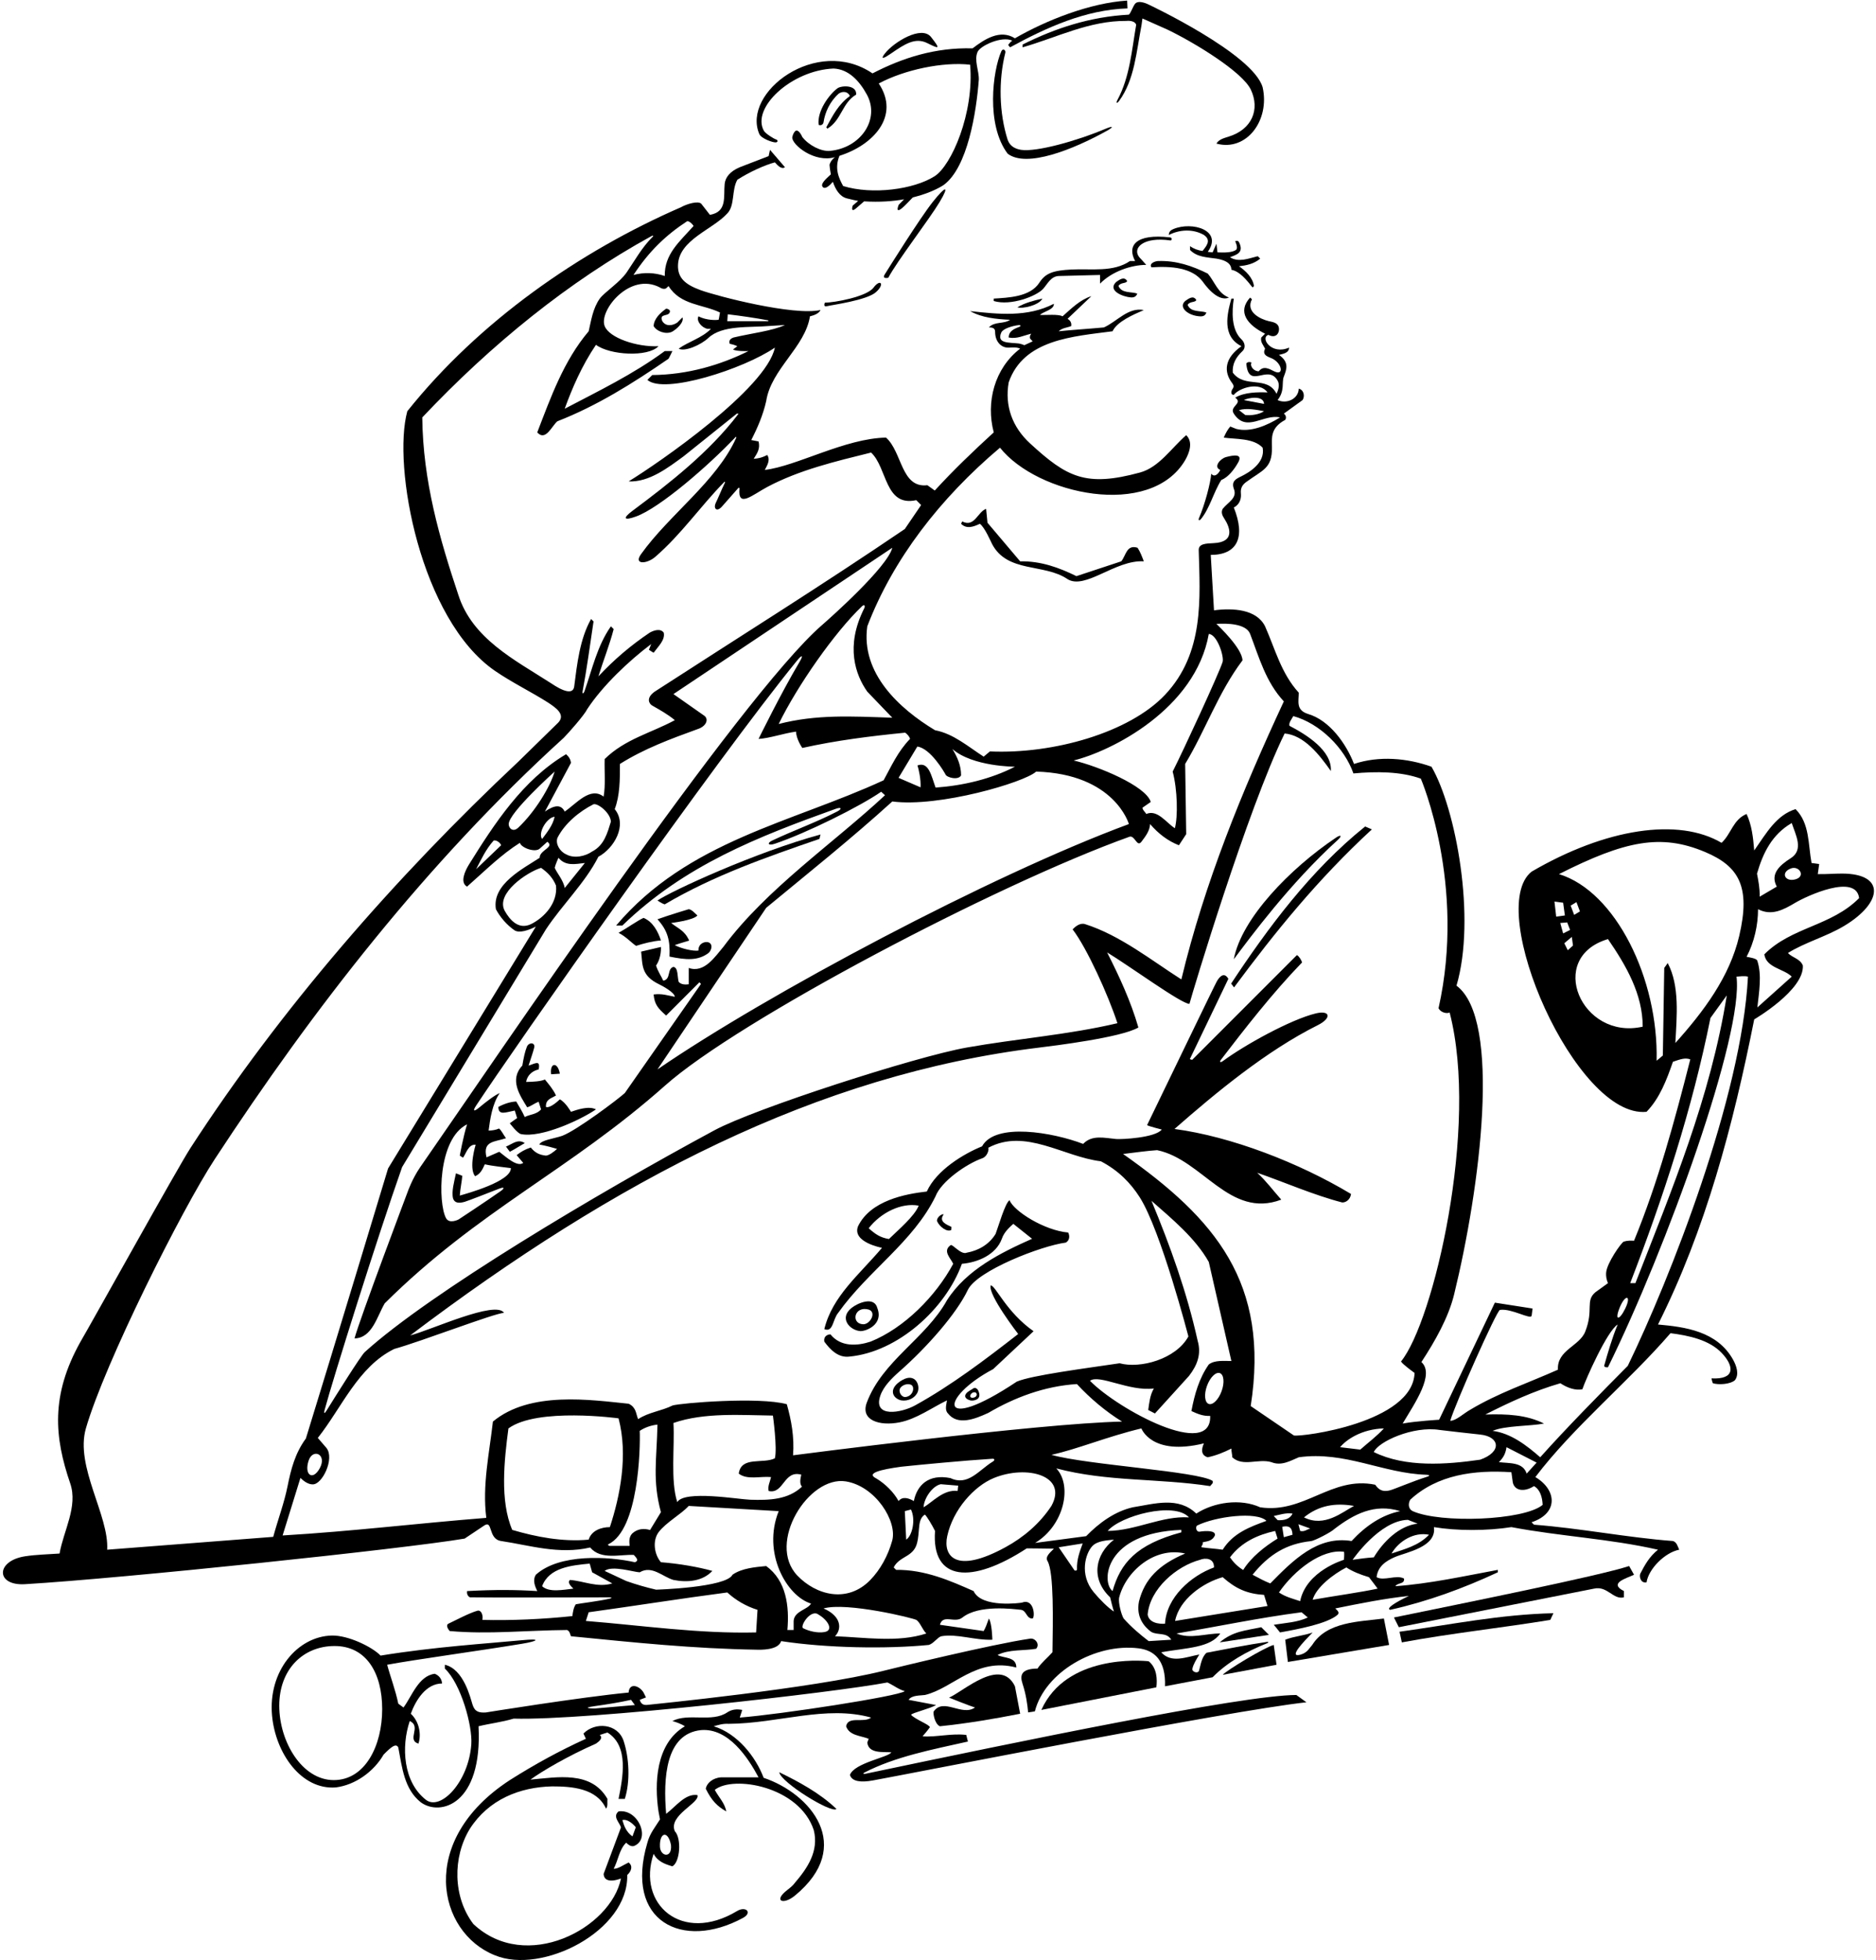 <?xml version="1.0" encoding="UTF-8"?>
<svg xmlns="http://www.w3.org/2000/svg" xmlns:xlink="http://www.w3.org/1999/xlink" width="540pt" height="564pt" viewBox="0 0 540 564" version="1.1">
<g id="surface1">
<path style=" stroke:none;fill-rule:nonzero;fill:rgb(0%,0%,0%);fill-opacity:1;" d="M 294.348 13.617 C 304.145 10.82 313.547 5.918 324.246 6.02 C 324.246 6.02 326.547 5.719 327.047 7.117 C 325.781 14.438 325.207 22.129 321.699 28.672 C 321.156 29.684 321.477 29.93 322.152 29.012 C 326.586 22.953 327.105 14.859 328.586 7.219 L 328.848 5.32 L 336.047 8.52 C 343.969 12.332 357.641 20.707 360.051 25.805 C 362.711 31.426 360.453 37.246 353.605 39.336 C 352.172 39.77 350.801 40.172 350.145 41.32 C 358.809 43.68 365.586 34.621 363.445 25.117 C 360.641 15.43 330.645 1.32 330.645 1.32 C 330.645 1.32 327.691 -0.238 326.676 1.156 C 326.02 2.055 325.578 3.586 324.945 4.219 C 313.746 4.82 303.746 8.117 294.348 12.82 L 294.348 13.617 "/>
<path style=" stroke:none;fill-rule:nonzero;fill:rgb(0%,0%,0%);fill-opacity:1;" d="M 237.848 36.617 L 238.145 37.02 C 242.246 34.617 242.348 29.617 246.445 27.219 C 246.645 24.32 242.133 24.594 241.047 25.418 C 238.723 27.145 235.145 31.918 235.645 35.918 C 236.246 36.219 236.895 35.895 237.047 35.219 C 237.445 32.418 238.848 29.219 241.445 26.918 C 242.633 26.156 244.047 26.32 244.645 27.617 C 241.246 30.117 239.797 33.117 237.848 36.617 "/>
<path style=" stroke:none;fill-rule:nonzero;fill:rgb(0%,0%,0%);fill-opacity:1;" d="M 530.277 251.363 C 528.117 251.355 525.887 251.566 523.246 251.52 L 523.645 248.617 L 521.445 248.32 C 520.445 242.918 520.945 236.918 516.848 232.82 C 511.348 234.52 508.484 239.645 504.945 244.719 C 504.645 241.02 504.246 237.418 502.746 234.219 C 498.848 235.82 498.348 239.918 495.547 242.52 C 483.156 235.215 462.277 238.305 440.848 250.82 C 427.297 261.656 453.66 321.949 473.945 319.918 C 477.746 316.02 479.746 310.719 481.547 305.52 C 483.879 304.719 485.047 304.32 486.547 304.82 C 482.047 322.52 477.246 340.219 470.348 357.02 C 469.555 356.957 468.426 356.934 467.395 357.266 C 466.734 357.477 462.496 363.445 462.312 366.254 C 462.254 367.188 462.395 368.168 462.848 369.219 L 459.246 371.82 C 456.246 374.32 458.789 376.828 456.328 383.105 C 454.715 387.363 448.109 388.449 448.445 394.117 C 439.945 397.918 431.246 400.82 423.246 405.617 C 421.246 406.719 419.145 408.82 417.445 408.82 C 418.969 403.699 430.816 377.066 431.754 376.918 C 435.051 376.402 440.621 379.824 440.879 378.586 L 441.145 376.52 L 430.293 374.828 L 414.246 408.52 C 414.246 408.52 407.621 408.906 403.746 409.617 C 407.379 403.566 413.004 395.41 409.145 391.918 C 413.145 385.82 416.934 379.07 418.547 372.52 C 426.074 341.785 432.32 293.32 419.246 283.617 C 424.957 264.207 419.047 232.621 412.047 220.617 C 405.047 218.117 396.945 217.418 389.746 219.82 C 387.547 214.117 382.746 207.219 376.445 205.418 C 372.973 204.281 373.848 201.82 373.848 199.32 C 368.746 193.719 367.047 186.719 364.145 180.219 C 361.684 175.258 354.848 174.918 349.445 175.617 L 348.508 159.668 C 356.066 159.668 358.629 154.738 355.145 146.02 C 355.145 146.02 357.488 145.086 357.184 141.922 C 357.031 140.348 357.719 139.43 358.715 138.695 C 363.422 135.23 366.254 134.836 366.121 128.668 C 366.062 125.891 365.738 123.062 369.945 120.82 C 370.348 120.219 370.145 119.418 369.547 119.02 L 374.945 115.117 C 375.645 114.02 375.348 112.219 373.848 111.82 C 373.746 114.82 370.348 116.32 367.746 115.117 C 369.871 112.457 368.91 110.012 369.512 108.457 C 370.371 106.227 371.152 104.242 368.145 102.117 C 369.246 101.82 371.047 101.617 371.047 100.02 C 366 102.27 362.621 97.184 365.098 96.355 C 367.535 97.613 368.492 95.438 368.051 94.031 C 367.699 92.91 366.473 92.664 365.246 92.418 C 362.734 91.832 358.473 89.719 360.371 86.117 L 359.848 85.617 C 356.078 89.699 359.008 93.488 364.145 96.02 L 363.047 97.117 C 362.746 98.418 363.645 99.32 364.145 100.32 C 363.363 101.949 364.461 102.477 365.855 103.02 C 369.035 104.258 369.816 108.414 366.66 106.793 C 365.297 106.094 363.645 105.168 362.348 106.82 C 361.047 106.918 359.645 105.418 360.246 104.32 C 359.652 104.062 358.973 104.168 358.746 104.617 C 359.422 112.242 364.836 104.758 367.645 109.344 C 368.445 110.543 368.059 112.008 367.445 113.32 C 364.746 107.918 358.348 111.918 354.848 107.219 C 354.672 104.68 355.801 102.754 357.629 101.039 C 358.723 100.008 358.246 98.488 357.379 97.676 C 354.375 94.879 354.586 89.566 355.145 85.918 L 354.445 85.918 C 353.242 90.285 351.617 96.754 357.348 99.617 C 352.461 103.043 352.18 106.941 354.652 110.203 C 355.004 110.668 355.297 111.148 354.848 111.82 C 354.445 112.32 354.047 113.617 355.145 113.617 C 356.707 111.613 362.586 109.691 364.848 112.918 C 362.047 112.82 358.246 112.82 355.547 114.418 C 357.945 116.117 353.746 116.918 355.145 119.02 C 358.746 124.617 363.746 119.02 368.445 120.117 C 364.746 122.418 359.984 124.48 355.848 123.418 L 354.133 122.73 C 353.484 123.445 352.848 124.52 352.246 125.918 C 355.746 126.418 360.848 126.02 363.445 128.82 C 364.293 133.227 359.383 136.039 357.273 137.07 C 355.781 137.797 354.402 138.457 355.145 140.617 C 356.246 143.32 353.547 144.418 351.945 146.418 C 351.43 147.395 351.805 148.305 352.387 149.188 C 354.121 151.82 355.527 156.008 349.324 156.285 C 347.102 156.387 344.98 156.449 345.047 158.32 C 345.406 171.949 346.762 187.871 335.32 199.957 C 325.039 210.816 303.203 217.027 284.945 216.219 L 283.145 217.719 C 278.645 214.82 274.445 211.117 269.145 210.117 C 258.848 203.918 247.746 193.719 249.645 180.219 C 257.047 160.918 270.547 143.418 287.848 128.82 C 298.555 142.32 331.137 149.383 341.145 132.418 C 342.27 130.469 343.547 127.219 341.445 125.219 C 337.305 128.77 333.664 134.461 328.168 135.957 C 312.551 140.211 307.105 137.352 296.477 127.566 C 291.402 122.902 289.156 116.797 290.348 110.02 C 294.645 97.617 308.945 96.82 320.246 95.32 C 321.547 92.52 326.246 90.52 329.246 89.219 C 324.746 88.32 321.547 92.52 317.746 94.219 C 313.445 94.617 308.645 94.918 304.746 95.32 C 305.746 94.32 307.145 94.32 308.348 93.82 C 308.473 92.82 308.086 92.242 307.297 91.73 L 314.145 85.219 C 310.945 86.219 308.445 88.719 305.848 91.02 C 304.645 90.32 301.047 90.719 299.348 90.617 C 300.285 89.633 303.445 89.156 303.348 87.418 C 295.746 91.32 287.445 90.418 279.246 89.52 C 282.645 91.418 286.645 91.82 290.746 92.02 C 288.945 93.32 286.246 92.418 284.645 94.219 C 286.16 94.176 286.438 94.754 286.441 95.543 C 286.453 98.254 288.145 100.113 290.359 100.031 C 291.395 99.992 292.496 99.82 293.645 100.32 C 286.246 106.02 283.746 115.719 286.047 124.418 C 280.145 129.82 274.473 135.242 269.07 141.145 L 266.945 139.617 C 259.348 140.52 259.746 130.117 255.047 125.918 C 243.234 126.129 229.305 134.148 220.145 135.219 C 220.746 134.02 221.848 132.418 220.848 130.918 C 219.133 131.793 218.109 131.918 216.945 132.02 C 218.07 130.293 218.848 129.02 218.348 127.02 L 216.246 126.617 C 218.047 123.117 219.645 119.418 220.547 115.418 C 221.945 106.219 231.746 99.918 233.145 91.02 C 234.23 90.746 235.641 90.312 236.199 89.199 C 228.535 90.961 206.383 85.219 201.613 83.473 C 197.23 81.863 195.012 79.961 195.16 76.227 C 195.441 68.98 205.145 66.074 209.348 61.418 C 211.586 59.117 210.547 54.719 212.246 51.719 C 215.645 49.52 220.16 47.48 223.047 46.719 C 223.848 47.617 224.945 48.82 225.945 48.117 L 221.645 43.117 L 221.246 44.918 L 212.945 48.117 C 210.059 49.328 208.781 51.098 208.594 52.914 C 208.219 56.539 209.41 60.953 204.348 61.82 L 201.848 58.617 C 200.922 57.719 197.672 58.695 196.047 59.617 C 166.848 72.32 137.945 92.418 117.246 118.32 C 112.906 134.035 120.965 178.27 142.504 193.055 C 147.445 196.445 152.91 199.066 157.848 202.219 C 159.961 203.633 162.883 205.594 160.695 207.918 L 149.246 219.117 C 113.547 252.633 80.68 290.434 54.797 330.375 C 51.102 336.082 26.547 380.332 23.145 386.117 C 14.523 401.566 15.664 413.566 20.211 426.828 C 22.496 433.492 18.266 440.477 17.145 447.02 C 13.871 447.258 10.395 447.316 7.18 447.82 C -1.277 449.145 -1.27 456.344 7.191 455.84 C 35.281 454.172 116.207 445.691 133.746 442.719 L 139.145 439.117 C 142.047 436.957 140.285 442.832 144.246 443.418 C 152.348 444.617 160.883 447.383 169.883 445.281 C 172.945 448.969 178.535 447.219 182.434 447.418 C 182.973 448.059 184.145 449.02 182.746 449.52 C 175.141 447.828 161.051 446.977 154.246 453.117 C 153.246 454.719 153.984 456.406 154.645 457.82 C 148.82 457.457 142.758 457.367 134.445 457.82 C 134.348 458.52 134.547 459.219 135.246 459.617 C 139.016 459.707 168.199 459.641 175.363 459.621 C 176.375 459.621 176.02 459.887 175.449 460.016 C 172.211 460.746 167.043 461.355 165.754 461.617 C 165.066 462.555 164.895 464.012 164.746 465.02 C 156.246 465.918 147.246 466.32 138.848 466.117 C 139.133 464.742 138.508 463.16 137.395 463.48 C 135.074 464.148 131.445 466.07 129.047 467.219 C 128.297 467.605 128.91 468.742 129.445 469.32 C 140.645 470.32 151.547 469.117 163.246 469.02 C 164.047 469.418 164.047 470.117 164.348 470.82 C 182.914 472.648 199.355 474.383 217.941 474.691 C 218.672 474.703 224.047 474.918 224.848 472.219 C 237.848 474.219 255.145 474.52 267.348 473.32 C 268.746 472.918 269.848 471.117 270.945 470.82 C 275.445 470.02 280.547 472.02 285.645 471.82 C 285.645 471.82 285.547 467.02 284.645 465.719 C 284.098 467.18 283.746 468.32 283.145 469.32 L 270.547 467.52 C 271.445 464.32 274.848 467.219 277.047 465.418 C 281.797 461.668 291.645 462.98 293.945 463.219 C 295.547 463.52 295.445 465.82 297.246 465.719 C 298.016 465.031 297.547 459.828 294.16 461.137 C 293.984 461.207 282.547 462.82 280.246 457.82 C 273.57 454.867 266.246 451.617 257.945 451.719 L 257.246 451.02 C 258.043 449.379 259.566 448.574 260.969 447.727 C 263.785 446.027 264.184 444.379 264.492 440.176 C 264.629 438.367 264.828 436.621 266.246 435.82 C 266.848 436.418 268.246 438.719 269.145 440.52 C 268.086 455.039 279.625 455.906 295.547 445.531 C 295.547 445.531 300.535 445.559 303.348 445.617 C 302.672 446.434 300.645 447.82 301.547 449.219 C 303.395 452.508 303.07 466.469 302.945 475.418 C 301.547 477.02 299.746 478.418 298.645 480.117 C 293.852 480.164 293.555 482.09 294.332 484.477 C 295.309 487.469 295.711 490.188 295.945 492.73 L 297.883 492.43 C 300.77 481.125 315.312 472.762 327.695 474.289 C 332.277 474.855 335.605 477.719 335.348 485.219 L 349.047 482.617 C 353.25 478.324 358.953 475.117 364.715 472.84 C 365.258 472.625 365.211 472.371 364.629 472.457 C 358.914 473.289 352.438 474.605 347.309 475.57 C 345.871 476.82 345.621 479.062 345.145 480.695 C 344.859 481.68 343.016 481.094 343.227 480.148 C 343.535 478.75 344.445 477.383 345.223 476.07 C 341.461 476.77 337.145 478.719 334.246 475.418 C 341.613 474.145 348.477 474.141 351.246 470.02 C 346.945 470.02 342.547 471.719 338.645 470.02 C 350.547 468.02 362.348 465.52 374.645 463.918 L 376.445 465.418 C 373.547 466.82 369.934 466.98 366.645 467.52 C 367.41 468.355 367.848 469.02 368.445 469.719 C 373.609 468.793 382.121 467.219 385.047 464.617 C 385.695 463.957 384.922 463.367 384.348 462.82 C 391.246 461.418 398.746 459.918 405.547 459.219 C 401.746 461.02 398.848 462.82 400.145 463.219 C 410.945 460.82 421.246 457.02 431.145 452.418 L 431.145 451.719 C 421.445 453.52 411.445 455.719 401.645 456.418 C 402.348 455.32 404.348 455.918 404.145 454.219 C 401.945 453.02 398.348 455.02 396.246 453.82 C 396.59 450.73 398.906 449.152 401.559 448.012 C 404.695 446.66 413.59 445.18 412.746 439.418 C 419.348 440.52 428.047 440.52 435.047 439.418 C 449.348 442.117 463.145 442.719 477.246 445.918 C 474.746 447.918 473.445 450.32 472.145 452.82 C 471.809 453.684 472.246 455.617 473.945 455.32 C 474.547 451.418 479.246 446.719 483.348 445.918 C 482.945 445.02 482.645 443.719 481.547 443.418 C 468.348 442.418 454.746 439.719 441.547 438.719 L 440.848 438.02 C 448.719 435.422 448.07 428.637 441.945 425.02 C 452.945 410.52 468.848 397.52 480.848 383.617 C 486.039 384.285 492.004 385.504 495.637 389.355 C 499.227 393.164 499.5 396.996 492.645 396.617 C 492.746 397.117 492.883 397.695 493.047 398.02 C 494.645 398.52 497.984 398.355 499.383 397.156 C 500.684 395.457 499.848 393.02 498.848 391.219 C 494.246 383.02 485.047 381.82 477.246 381.117 C 490.945 353.82 498.848 323.918 504.945 293.32 C 504.945 293.32 519.348 284.918 518.945 277.82 C 518.145 275.82 515.945 275.617 514.645 274.219 C 519.668 271.105 525.66 269.523 530.797 266.449 C 541.973 259.762 542.777 251.41 530.277 251.363 Z M 358.445 119.418 L 356.645 118.02 C 358.848 117.32 361.758 117.934 363.848 118.32 C 362.547 119.219 360.348 119.617 358.445 119.418 Z M 358.047 115.117 C 359.145 114.48 363.746 113.617 363.848 116.219 Z M 293.32 98.844 C 290.41 98.508 286.746 98.918 288.246 95.617 C 288.855 94.504 291.441 93.762 293.227 93.547 C 293.824 93.477 293.883 93.855 293.461 94.02 C 291.98 94.594 290.348 95.254 290.348 97.117 C 292.746 97.594 294.645 96.52 296.848 96.02 C 296.547 96.418 296.32 96.832 296.52 97.434 L 297.246 98.219 L 294.836 99.332 C 294.496 99.133 293.734 98.934 293.32 98.844 Z M 516.809 253.023 C 513.77 253.879 512.438 251.012 515.535 249.879 C 517.883 249.02 519.867 252.16 516.809 253.023 Z M 515.746 236.82 C 516.875 240.289 519.281 244.512 515.461 246.941 C 512.055 249.105 509.512 251.57 511.445 255.117 L 506.512 258.02 C 506.578 255.586 506.145 253.484 505.746 251.387 C 507.445 245.484 510.047 240.117 515.746 236.82 Z M 447.445 259.418 L 449.945 259.754 L 450.445 263.418 L 447.945 263.754 Z M 449.113 265.586 L 451.113 265.418 L 451.945 267.586 L 449.945 268.586 Z M 451.277 273.418 L 450.277 271.418 L 452.445 269.586 L 452.777 272.086 Z M 452.113 260.586 L 453.777 259.586 L 454.777 262.254 L 453.113 263.254 Z M 462.848 270.219 C 468.145 277.918 472.848 286.117 472.848 295.418 C 455.199 299.43 444.938 275.527 462.848 270.219 Z M 482.246 300.117 C 482.645 292.52 483.547 283.719 480.047 277.117 L 479.047 278.52 L 478.645 303.719 L 476.848 305.219 C 477.414 281.648 465.043 256.492 448.746 251.52 C 467.723 241.93 478.059 239.801 490.773 245.145 C 500.566 249.262 503.965 255.133 500.621 269.344 C 497.859 281.07 490.445 290.988 482.246 300.117 Z M 492.348 292.918 L 497.047 286.418 C 492.348 315.82 481.246 342.32 470.746 369.219 L 469.246 369.219 C 478.746 344.617 487.047 319.32 492.348 292.918 Z M 466.266 376.148 C 467.875 372.281 469.703 372.688 467.789 376.59 C 466.082 380.082 464.645 380.055 466.266 376.148 Z M 414.438 411.465 C 415.203 411.59 424.621 412.629 426.109 412.789 C 431.742 413.391 432.398 417.797 426.047 420.02 C 416.348 421.418 404.547 422.32 395.445 417.82 C 396.715 414.824 406.758 410.227 414.438 411.465 Z M 391.547 417.117 L 385.746 416.418 C 387.48 414.285 391.945 411.188 398.348 411.02 C 396.246 413.32 393.914 415.02 391.547 417.117 Z M 347.945 182.418 C 350.348 182.52 352.43 188.941 351.91 190.52 C 350.758 194.023 340.848 215.484 337.547 222.02 C 338.945 227.219 339.078 234.984 338.18 238.32 C 335.68 236.719 333.145 232.82 329.945 234.219 C 329.645 233.617 328.945 233.219 328.848 232.418 L 331.246 230.754 C 329.82 226.125 316.113 220.469 309.047 218.82 C 319.883 216.16 344.098 204.059 347.945 182.418 Z M 324.945 237.117 C 285.25 251.793 220.742 286.086 189.246 307.719 L 220.547 261.219 C 232.645 251.219 244.945 241.418 256.848 230.617 C 270.215 232.387 294.945 225.117 298.246 222.02 C 320.891 222.691 324.945 237.117 324.945 237.117 Z M 272.145 222.82 C 272.445 223.719 275.848 224.617 276.645 223.117 C 276.645 220.219 275.547 217.82 274.145 215.52 C 279.945 220.617 292.145 220.617 292.145 220.617 C 285.234 224.168 277.184 226.062 269.309 226.621 C 268.086 223.328 267.379 219.02 264.078 220.254 C 264.48 221.352 265.113 224.387 264.98 226.551 L 258.645 223.82 L 264.047 214.82 C 267.848 215.32 271.848 222.219 272.145 222.82 Z M 260.547 210.82 C 261.145 211.219 261.848 212.02 261.945 212.617 C 258.445 216.219 256.547 220.52 254.348 224.52 C 227.945 236.719 198.047 241.918 177.348 266.32 L 179.145 266.32 C 197.082 248.941 218.219 240.758 240.602 232.719 C 242.176 232.152 242.469 232.73 240.988 233.5 C 234.898 236.66 228.41 238.945 222.191 241.902 C 220.797 242.57 221 243.461 223.062 242.77 C 232.164 239.723 247.668 231.977 253.645 227.82 L 254.746 228.82 C 239.945 242.617 220.645 255.719 208.246 272.418 C 205.848 275.219 202.746 280.117 198.246 278.52 L 198.246 283.219 C 197.246 283.352 196.047 283.32 195.348 282.52 C 194.945 281.02 195.246 278.418 193.848 278.219 C 191.945 278.719 193.215 281.785 190.914 282.188 C 190.512 281.188 189.277 279.387 188.848 277.82 C 190.48 275.453 190.246 272.484 190.246 272.484 L 184.547 273.82 C 184.984 277.75 184.531 280.738 189.777 283.254 C 190.539 283.617 194.145 285.52 194.246 286.82 C 192.047 286.418 190.645 285.852 188.145 286.152 C 188.414 289.051 189.379 290.117 191.746 292.219 L 201.328 282.637 L 201.77 283.133 L 179.848 314.52 C 177.746 316.418 166.047 325.219 161.848 326.82 C 159.277 327.688 155.746 328.051 155.246 329.352 C 157.012 329.586 159.945 330.484 160.348 330.586 C 159.379 331.484 158.012 332.484 157.145 332.52 C 155.348 332.32 154.078 331.785 152.777 330.188 C 150.98 330.785 149.914 331.453 148.715 332.387 L 150.613 334.617 C 148.914 335.918 145.746 332.984 143.715 331.418 L 140.047 333.02 C 138.848 328.219 142.445 328.617 145.645 327.52 C 144.848 326.418 144.348 325.285 143.645 324.719 C 142.848 325.117 141.547 325.32 140.645 325.32 C 141.078 322.086 141.645 317.719 143.848 314.52 C 142.359 315.145 139.898 317.051 137.992 318.641 C 136.438 319.938 135.953 319.789 137.039 318.145 C 148.035 301.477 206.406 218.246 229.418 190.094 C 230.918 188.254 231.32 188.488 230.125 190.496 C 224.812 199.422 218.348 212.617 218.348 212.617 C 221.645 212.418 225.445 211.02 229.145 210.52 C 229.18 212.719 230.945 215.219 230.945 215.219 C 240.848 213.02 250.547 211.82 260.547 210.82 Z M 131.246 337.617 C 130.746 340.02 129.914 342.852 130.414 344.852 C 130.848 346.117 131.945 346.32 133.746 345.82 C 135.168 345.367 140.176 343.41 143.547 342.086 C 145.395 341.359 145.199 341.973 144.105 342.742 C 139.523 345.957 132.012 350.887 132.012 350.887 C 132.012 350.887 129.359 352.289 128.391 350.523 C 126.062 346.27 125.965 327.719 134.445 323.52 C 133.348 326.984 132.348 332.52 132.348 332.52 L 133.277 333.117 C 134.18 331.918 134.812 329.188 136.914 329.387 C 136.914 329.387 134.848 336.051 136.746 338.453 C 138.246 337.82 138.848 336.586 139.547 335.02 C 141.812 335.551 145.645 335.918 147.047 336.117 C 147.18 339.918 134.445 343.418 132.348 344.02 C 132.445 342.188 133.012 339.688 133.047 338.32 Z M 249.645 199.02 L 256.848 206.52 C 245.047 206.117 235.047 205.52 224.145 208.32 C 229.5 197.336 240.219 181.98 248.129 174.438 C 248.789 173.809 249.141 174.301 248.75 175.07 C 243.238 186 246.281 194.254 249.645 199.02 Z M 236.586 179.887 C 213.02 200.293 141.648 306.07 120.973 335.82 C 118.648 339.168 117.379 342.852 117.379 342.852 C 117.379 342.852 103.547 379.52 102.047 385.117 C 107.145 385.02 108.547 378.719 110.746 375.02 C 137.809 348.148 163.867 336.867 191.508 312.305 C 212.566 293.59 286.816 254.465 325.246 240.719 C 326.746 240.52 327.27 243.844 328.547 242.219 C 329.746 240.617 330.945 239.117 331.047 237.117 C 333.445 239.918 336.246 242.02 339.348 243.219 L 341.445 240.02 L 341.145 219.82 C 347.047 210.02 350.645 199.32 357.645 190.02 C 357.547 186.52 350.848 180.219 350.145 179.52 C 353.047 179.32 358.711 179.395 359.848 182.418 C 362.445 189.219 364.348 196.219 369.547 201.82 C 357.547 227.617 346.746 253.918 340.047 281.82 C 331.547 276.418 322.445 269.117 312.348 265.918 C 310.895 265.445 309.535 266.605 308.746 267.418 C 312.848 272.754 319.047 286.418 321.645 294.418 C 307.645 297.738 292.652 298.871 278.254 301.426 C 263.566 304.027 217.227 318.992 205.672 325.219 C 171.898 343.418 123.707 372.082 104.996 389.055 C 103.859 390.086 96.52 401.828 93.941 405.977 C 93.383 406.879 93.18 406.688 93.418 405.785 C 95.773 396.977 108.668 355.871 115.746 335.82 L 157.145 267.418 C 161.848 260.32 168.445 254.02 172.246 246.52 C 176.672 244.176 180.719 237.465 176.945 232.82 C 178.445 228.918 178.445 224.32 178.445 219.82 C 185.445 215.418 193.047 212.617 200.746 209.82 C 203.426 208.98 204.148 206.785 202.547 205.82 L 193.848 199.719 L 256.848 157.617 C 255.441 163.172 239.117 177.695 236.586 179.887 Z M 160.746 246.82 C 162.848 249.32 165.578 248.617 168.348 248.32 L 162.547 255.52 C 162.234 253.367 160.191 251.059 159.672 249.699 C 159.836 248.863 160.746 246.82 160.746 246.82 Z M 160.445 241.117 C 162.547 236.918 166.848 233.418 170.848 231.418 C 172.145 231.086 175.715 233.918 175.848 236.418 C 174.848 239.617 173.945 243.219 170.445 245.02 C 168.445 246.418 165.246 247.117 162.945 245.82 C 161.145 245.02 159.848 242.82 160.445 241.117 Z M 160.047 254.82 C 160.547 259.719 156.848 263.918 152.848 265.918 C 149.246 267.617 146.746 264.719 145.246 262.02 C 142.645 256.984 151.848 250.887 155.746 249.719 C 157.746 251.117 159.145 252.617 160.047 254.82 Z M 209.484 90.434 C 213.227 90.879 217.34 91.473 221.02 92.16 C 221.469 92.246 221.008 92.418 221.008 92.418 L 209.348 92.418 Z M 197.848 63.617 C 198.547 63.719 199.297 64.434 199.645 65.02 C 195.547 69.617 191.246 73.117 191.348 79.418 C 188.445 78.418 185.348 78.32 182.348 79.117 C 186.859 72.207 191.848 67.52 197.848 63.617 Z M 30.848 445.918 C 31.438 436.082 21.559 421.984 24.723 411.016 C 30.145 392.223 52.395 347.91 61.816 333.539 C 90.012 290.52 122.859 248.109 162.246 212.32 C 163.629 210.938 168.254 205.695 169.047 204.02 C 173.445 197.32 181.047 190.117 187.445 185.32 L 186.785 186.969 C 187.383 187.367 187.934 187.719 188.145 187.82 C 189.445 186.02 191.547 184.117 191.047 182.02 C 190.047 180.719 188.145 181.418 187.047 182.02 C 181.547 185.719 176.848 189.719 172.246 194.617 C 173.645 190.117 175.445 185.617 176.645 181.02 L 175.848 180.219 C 171.91 185.82 170.496 192.492 168.266 198.828 C 167.945 199.734 167.543 199.742 167.711 198.859 C 168.957 192.238 169.758 186.066 170.848 178.82 L 170.145 178.117 C 166.875 183.844 166.09 191.281 165.289 197.484 C 164.844 200.945 159.547 197.203 158.297 196.398 C 148.121 189.859 135.961 183.75 131.945 171.219 C 126.547 155.02 121.746 138.52 121.547 120.117 C 141.391 99.094 163.746 80.965 187.566 67.914 C 187.992 67.68 188.176 67.828 187.855 68.145 C 184.723 71.246 182.746 74.945 180.395 78.363 C 178.398 81.266 174.066 84.023 172.645 85.918 C 170.645 88.719 170.145 92.32 169.445 95.32 C 162.246 103.82 158.547 114.32 154.645 124.418 C 157.047 127.117 158.848 122.52 160.445 121.219 C 171.746 116.82 182.145 110.32 192.445 103.219 C 192.848 102.52 193.145 101.82 193.547 101.02 L 191.348 101.02 C 182.246 107.719 172.246 112.52 162.547 117.617 C 164.645 111.82 167.445 105.27 171.547 99.219 C 175.535 102.207 186.547 102.82 189.547 99.617 C 183.336 99.918 175.348 97.219 174.047 93.82 C 172.305 89.387 181.32 78.152 189.945 82.719 C 190.348 83.02 191.121 83.281 191.723 82.98 L 192.445 82.32 C 195.848 87.82 202.246 87.52 207.246 89.918 C 207.07 90.695 207.07 91.184 206.848 92.02 C 205.145 92.219 202.746 91.918 201.047 91.02 C 200.348 92.418 202.047 94.32 203.645 94.617 L 204.645 94.617 C 202.145 97.219 198.145 98.32 195.348 100.32 C 197.078 101.309 201.773 99.25 203.898 97.242 C 207.906 93.461 215.906 94.293 221.297 93.809 L 225.945 93.52 C 222.348 95.219 216.145 95.918 211.145 97.117 C 210.16 97.469 209.746 98.02 210.047 98.918 C 210.723 99.094 211.145 99.117 212.246 99.617 L 210.984 100.57 C 212.133 101.168 215.445 101.02 215.445 101.02 C 207.336 105.043 197.945 107.82 187.746 107.918 L 186.348 109.32 C 191.148 113.574 214.176 106.133 223.047 100.02 C 220.582 111.867 189.52 133.285 180.945 138.52 C 186.848 138.82 192.434 134.469 196.746 131.32 L 212.094 119.023 C 212.094 119.023 212.734 118.848 212.422 119.262 C 204.223 130.016 192.824 138.969 182.066 146.977 C 179.156 149.145 179.539 149.902 183.098 148.613 C 189.938 146.129 203.871 134.051 211.672 125.828 C 211.867 125.625 212.027 125.734 211.91 125.992 C 206.285 138.512 192.68 148.051 184.547 159.418 C 182.254 162.527 186.172 162.344 188.59 160.254 C 196.16 153.707 201.508 145.801 208.473 138.695 C 208.664 138.504 208.777 138.656 208.645 138.926 C 207.594 141.098 206.773 143.203 206.008 144.762 C 205.348 146.113 206.156 147.48 207.711 145.871 C 208.016 145.555 212.594 140.336 212.594 140.336 C 212.594 140.336 212.891 140.348 212.871 140.543 C 212.281 146.336 216.574 142.398 220.859 140.121 C 230.09 135.215 240.5 132.758 250.746 130.219 C 255.445 134.617 254.645 145.918 263.746 143.918 L 265.145 145.32 L 260.445 152.219 C 236.746 168.32 212.547 183.418 188.445 199.02 C 185.84 200.879 186.867 202.52 187.719 203.008 C 189.984 204.309 192.152 205.488 194.246 207.219 C 187.445 210.918 179.945 212.617 174.047 218.418 C 173.945 222.02 174.348 225.82 173.746 229.219 C 169.848 226.219 165.848 231.32 162.547 233.52 C 161.555 231.535 159.797 231.488 156.848 233.52 L 164.348 219.52 C 164.246 218.52 163.746 217.719 162.945 217.02 C 150.449 224.422 142.203 237.184 135.008 248.73 C 133.812 250.656 132.32 253.961 134.445 255.117 C 139.785 250.406 144.246 245.918 149.645 242.52 C 150.066 243.996 154.121 245.434 155.41 244.145 L 157.547 242.219 C 158.574 242.953 158.152 243.523 157.414 244.145 C 156.562 244.859 155.293 245.641 155.348 246.82 C 150.645 249.918 141.547 254.418 142.746 261.617 C 143.945 263.918 145.945 266.219 148.145 267.719 C 149.57 268.57 152.211 267.656 154.246 266.617 L 111.707 336.211 C 111.707 336.211 95.348 390.32 88.047 413.918 C 84.922 418.184 83.746 422.801 82.781 427.609 C 81.797 432.504 80.09 436.969 78.645 442.219 Z M 159.645 235.02 C 159.145 237.418 157.547 239.418 156.047 241.418 C 154.746 239.688 157.414 235.188 159.645 235.02 Z M 149.176 238.152 C 147.668 239.566 146.441 238.324 146.426 237.152 C 146.375 233.914 159.645 222.02 159.645 222.02 C 158.34 226.492 153.93 233.688 149.176 238.152 Z M 144.246 243.219 L 137.047 250.117 C 138.445 247.418 139.914 244.254 142.113 241.852 C 142.914 241.652 144.047 242.52 144.246 243.219 Z M 92.039 422.484 C 90.016 426.184 87.5 424.398 88.82 420.324 C 90.02 416.613 94.242 418.449 92.039 422.484 Z M 141.879 409.051 C 140.879 418.051 138.777 427.352 139.98 436.754 C 119.879 438.352 101.547 440.617 81.348 441.82 L 86.48 425.254 C 87.547 426.32 88.781 427.117 89.98 427.117 C 92.746 427.254 96.379 419.719 93.98 416.652 L 91.48 413.754 C 98.379 405.051 103.078 393.254 113.48 388.152 C 121.379 385.953 142.078 377.953 145.078 377.754 C 142.68 374.051 123.98 382.754 118.078 384.254 C 177.234 339.551 235.109 309.23 299.098 301.438 C 303.18 300.938 322.777 298.551 327.68 295.652 C 325.48 288.051 322.18 280.953 318.68 274.051 C 324.98 277.852 340.18 288.953 342.379 288.852 C 343.078 286.117 359.078 232.852 369.777 211.051 C 375.379 211.551 379.777 217.152 383.078 221.852 C 383.48 215.953 375.98 211.352 371.18 208.852 C 370.879 208.051 371.777 206.953 372.277 206.051 C 379.879 208.152 386.98 215.152 389.578 222.551 C 396.078 221.953 403.18 221.953 408.98 224.051 C 408.98 224.051 422.078 254.484 414.078 290.117 C 414.68 291.32 416.379 291.754 417.277 291.352 C 425.801 324.328 412.605 380.355 403.277 391.754 C 403.68 392.551 407.18 395.051 407.18 395.051 C 406.68 409.352 374.715 413.52 372.445 413.051 L 360.012 404.586 C 365.523 369.105 349.871 350.754 323.277 332.051 C 326.578 331.652 330.379 331.117 333.078 330.953 C 346.18 333.652 353.914 350.785 368.812 345.188 C 366.312 342.387 364.578 339.953 361.879 337.453 C 369.68 340.152 378.18 343.887 386.277 345.984 C 387.312 346.117 388.715 345.188 388.879 343.551 C 373.871 334.547 354.363 327.023 338.078 324.852 C 349.949 314.453 364.484 302.395 379.312 294.988 C 383.406 292.945 382.926 290.598 378.746 291.605 C 371.562 293.34 358.316 300.652 351.973 305.336 C 351.301 305.828 350.941 305.594 351.438 304.949 C 358.086 296.285 366.215 285.797 374.777 276.953 C 374.68 276.352 373.914 275.117 373.312 274.82 L 343.164 304.969 L 342.484 304.77 L 353.578 281.652 C 352.48 279.754 351.215 280.719 350.277 282.352 C 349.793 283.129 336.48 310.77 330.18 323.754 C 330.578 324.051 334.414 325.02 334.414 325.02 C 332.512 327.418 322.758 327.879 321.281 327.746 C 317.926 327.449 314.348 326.445 311.777 329.152 C 303.18 325.852 286.48 322.887 282.68 329.852 C 277.48 331.953 269.578 336.652 266.777 342.852 C 260.547 343.551 250.578 345.453 246.98 352.852 C 245.18 357.453 253.879 359.051 253.879 359.051 C 247.379 366.754 239.578 372.953 237.277 382.453 C 239.879 383.453 239.613 379.754 241.277 377.754 C 249.879 365.652 262.879 357.352 269.277 344.254 C 270.914 339.934 278.176 334.895 282.734 333.289 C 284.199 332.777 284.73 330.84 284.48 330.254 C 295.18 324.551 306.078 332.852 316.879 334.152 C 321.922 336.781 325.441 340.383 328.086 344.539 C 334.191 354.152 342.078 384.551 342.078 384.551 C 338.477 391.125 328.152 393.887 322.285 392.27 C 312.434 393.738 296.93 395.73 292.68 397.551 C 269.68 412.902 270.379 402.152 285.879 393.953 L 297.508 383.051 C 289.633 377.52 286.59 369.922 285.18 369.852 C 284.277 372.453 293.078 383.852 293.078 383.852 C 283.52 391.297 273.789 398.66 263.426 404.383 C 259.461 406.574 251.215 408.047 253.387 401.621 C 254.297 398.934 256.695 396.57 258.879 394.652 C 266.785 387.703 275.312 378.051 278.59 371.16 C 281.223 365.633 299.793 358.438 306.777 357.551 C 307.879 356.953 307.98 355.652 307.48 354.652 C 300.613 354.051 291.879 348.551 290.578 345.352 C 289.277 346.254 287.379 352.953 286.578 355.051 C 284.68 358.152 281.578 359.852 278.277 360.453 C 276.68 361.152 274.277 358.051 273.68 358.254 C 271.18 359.953 273.68 362.051 274.379 363.652 C 269.379 372.953 260.277 382.152 250.578 386.051 C 246.578 387.352 241.945 387.551 239.047 383.953 C 238.027 383.988 237.02 384.617 237.277 386.051 C 238.98 388.352 241.277 390.754 244.48 390.352 C 258.379 389.051 272.18 376.652 276.879 363.652 C 281.48 363.254 286.68 361.051 288.379 356.453 C 289.047 354.352 291.078 352.719 291.68 352.152 L 297.078 356.453 C 288.078 360.453 278.18 365.352 272.578 374.152 C 266.48 385.152 253.98 391.551 249.48 403.652 C 247.664 408.648 253.102 410.418 258.949 409.27 C 263.777 408.32 268.18 405.082 272.578 402.953 C 272.48 403.953 271.848 405.688 272.848 406.688 C 275.645 410.285 280.578 408.352 284.48 406.551 C 291.98 402.152 300.578 398.852 309.98 398.254 C 313.777 402.352 318.277 406.152 322.98 409.051 C 298.879 409.551 228.277 418.754 228.277 418.754 C 228.68 413.453 227.777 408.652 226.48 404.051 C 218.48 401.852 195.895 403.719 193.598 404.418 C 190.395 406.02 186.68 406.352 183.68 408.352 C 183.012 406.754 183.18 405.02 180.98 403.918 C 170.113 402.82 152.578 400.152 141.879 409.051 Z M 347.945 392.617 C 345.145 396.617 343.848 401.219 342.945 406.02 C 344.746 406.852 346.348 407.52 348.348 407.418 C 348.754 420.031 321.973 405.66 313.746 397.32 C 316.348 395.32 325.012 400.453 332.145 399.52 C 331.012 401.387 330.812 403.652 330.512 405.719 L 332.445 406.719 L 342.246 395.918 C 344.746 392.688 345.812 389.52 344.746 385.82 C 341.645 371.82 336.848 358.52 331.445 345.52 C 337.445 350.82 344.047 356.219 347.945 363.117 L 354.445 391.617 C 352.145 391.617 349.645 391.32 347.945 392.617 Z M 351.633 400.301 C 350.746 402.75 349.086 404.391 347.922 403.969 C 346.762 403.547 346.535 401.223 347.426 398.773 C 348.312 396.328 349.973 394.684 351.137 395.105 C 352.301 395.527 352.523 397.855 351.633 400.301 Z M 264.445 346.918 C 263.246 349.953 258.645 353.82 255.879 356.52 C 253.379 356.117 251.945 355.117 250.047 353.418 C 253.547 348.918 259.445 345.984 264.445 346.918 Z M 193.848 409.453 C 202.746 406.352 213.578 407.219 222.48 407.32 C 222.48 407.32 223.777 416.688 223.047 419.617 C 219.645 421.32 213.348 418.918 212.645 424.02 C 215.047 425.918 218.848 424.719 221.945 425.02 C 221.645 426.418 220.945 427.52 221.246 429.02 C 225.645 430.02 225.547 422.918 230.645 424.32 C 230.414 425.418 230.047 426.887 230.848 427.785 C 226.84 431.523 221.504 431.719 215.953 431.539 C 212.543 431.43 197.047 428.719 194.945 432.219 C 192.945 426.02 194.246 416.254 193.848 409.453 Z M 243.473 426.262 C 251.988 427.633 258.367 437.754 256.809 443.34 C 255.617 447.605 253.422 451.66 250.461 454.684 C 243.863 461.41 234.883 458.984 229.508 453.352 C 220.594 444.004 232.77 424.543 243.473 426.262 Z M 169.445 443.02 C 161.848 443.719 154.246 442.219 147.445 440.219 C 143.848 431.82 145.145 420.117 146.348 411.02 C 154.68 404.918 178.047 408.117 178.047 408.117 C 180.848 418.719 178.48 430.52 175.547 439.418 C 173.047 439.418 170.246 440.418 169.445 443.02 Z M 181.945 441.285 C 180.945 442.387 181.145 443.82 181.246 444.82 L 175.445 444.82 C 175.445 444.82 174.703 444.543 175.148 444.328 C 183.785 440.145 184.348 417.008 184.145 411.719 C 185.645 410.719 187.445 410.117 189.246 409.918 C 189.047 419.918 187.746 425.918 190.246 435.117 L 187.113 440.254 C 185.512 439.754 183.547 439.785 181.945 441.285 Z M 164.047 454.617 C 163.246 455.418 164.348 456.418 165.047 457.117 C 162.246 457.418 158.047 458.32 156.047 456.418 C 158.047 451.02 164.547 450.418 169.746 449.918 L 170.445 452.418 L 176.246 455.617 C 171.945 456.918 168.047 454.918 164.047 454.617 Z M 217.645 469.719 C 201.145 470.117 184.945 467.719 168.645 466.418 L 169.445 463.918 C 183.145 462.02 195.645 460.02 209.348 458.219 C 211.746 460.418 214.715 462.188 218.047 463.219 Z M 228.445 466.418 L 228.445 469.02 L 226.645 469.02 C 227.246 462.219 226.348 454.82 220.547 450.617 C 217.445 450.918 213.547 451.219 210.848 453.117 C 209.047 456.82 188.848 457.418 188.848 457.418 C 186.113 456.785 183.047 455.918 180.246 454.918 L 174.047 452.02 C 176.145 450.32 182.645 452.418 184.145 452.418 C 187.645 450.32 190.746 453.719 193.848 454.617 C 197.848 455.418 202.246 455.02 205.047 452.02 C 201.012 450.887 195.445 449.918 190.246 449.52 C 188.348 447.32 187.746 443.418 189.547 440.918 C 191.746 438.02 195.945 435.82 198.246 433.32 L 224.145 434.82 C 219.336 446.852 226.449 459.266 233.445 461.418 C 232.445 463.219 228.645 463.52 228.445 466.418 Z M 237.285 469.617 C 235.359 469.934 232.98 469.418 231.113 468.484 C 230.312 467.688 233.48 462.852 235.645 464.617 C 238.246 466.105 240.117 469.148 237.285 469.617 Z M 263.832 466.156 C 264.98 467.035 265.52 468.957 266.645 470.02 C 258.445 472.719 248.848 471.117 240.348 470.82 C 242.348 468.82 242.277 465.051 237.047 462.82 C 243.746 460.918 263.145 465.633 263.832 466.156 Z M 260.848 443.02 L 260.445 434.82 L 262.215 434.352 C 263.613 437.152 262.645 441.852 260.848 443.02 Z M 263.047 431.918 C 261.715 431.152 259.848 430.418 258.645 431.918 C 257.312 429.418 254.812 426.953 252.246 425.418 C 249.18 423.918 253.324 422.871 259.441 422.035 C 264.555 421.492 277.352 420.27 285.613 419.75 C 286.402 419.699 286.402 420.184 285.723 420.598 C 281.805 422.977 278.641 427.703 273.613 425.32 C 267.195 424.012 263.941 427.438 263.047 431.918 Z M 265.848 433.719 C 265.945 431.117 268.395 427.57 270.797 427.07 L 275.812 427.484 L 275.645 429.02 C 271.578 428.484 268.445 432.219 265.848 433.719 Z M 289.453 445.184 C 274.84 453.18 271.469 447.543 272.648 442.051 C 274.305 434.332 280.438 427.605 286.047 425.301 C 295.574 421.387 307.465 424.586 302.645 433.32 C 299.273 438.434 294.641 442.344 289.453 445.184 Z M 297.945 443.969 C 306.355 438.922 308.734 427.434 304.047 422.52 C 318.848 426.418 333.348 425.32 348.348 427.617 C 348.645 427.117 349.348 426.82 349.047 426.117 C 344.746 423.32 312.848 421.52 302.645 418.617 C 310.047 417.02 318.848 413.32 328.547 411.02 C 328.547 411.02 331.434 419.031 346.547 415.32 C 345.848 416.82 345.547 418.719 347.645 419.32 C 350.047 418.82 352.246 417.918 354.445 416.82 C 354.445 417.734 354.715 418.637 354.715 419.336 C 357.812 422.137 362.145 419.617 365.945 420.719 C 368.848 421.918 371.445 420.32 373.848 419.32 C 387.121 417.461 398.07 423.965 410.531 424.348 C 411.492 424.375 411.801 424.613 410.652 424.969 C 406.93 426.125 401.523 428.434 400.176 428.809 C 398.605 429.238 397.117 429.148 395.848 427.219 C 383.246 424.617 375.445 435.617 362.746 433.719 C 357.047 431.117 349.445 432.219 344.348 435.52 C 339.145 430.52 332.348 432.719 326.047 433.719 C 320.848 434.918 316.348 438.219 312.645 442.02 Z M 375.348 436.617 C 379.645 433.117 384.445 432.387 389.746 433.32 C 386.379 435.086 381.246 439.586 375.348 436.617 Z M 377.145 439.82 C 376.145 440.117 375.445 440.82 374.246 440.52 L 373.746 438.586 Z M 367.777 437.418 L 366.645 436.219 C 368.145 435.918 370.145 435.219 372.047 435.52 C 371.348 437.117 369.578 437.52 367.777 437.418 Z M 372.047 441.617 L 369.547 442.32 L 369.078 439.32 C 370.98 438.918 371.945 439.418 372.047 441.617 Z M 318.848 440.52 C 322.48 436.152 338.047 431.969 342.246 436.617 C 334.414 436.117 327.047 440.418 318.848 440.52 Z M 340.047 440.219 L 340.047 440.918 C 327.012 444.418 322.512 449.82 320.246 457.82 C 316.906 455.273 317.879 441.02 340.047 440.219 Z M 345.848 445.219 C 345.746 444.719 346.445 444.418 346.145 443.82 C 347.047 443.484 348.914 443.652 349.715 441.754 C 349.914 440.418 347.379 440.418 345.348 440.719 C 344.379 440.918 344.035 439.477 344.547 438.984 C 349.836 436.34 361.77 434.84 364.547 437.617 C 359.848 439.32 354.945 441.117 351.945 445.918 C 350.012 445.617 347.848 445.52 345.848 445.219 Z M 349.445 451.02 C 342.848 453.418 335.746 459.617 335.348 467.219 C 335.34 467.219 330.875 467.664 330.348 464.617 C 330.945 457.219 338.645 450.617 345.445 448.82 C 346.848 448.219 349.512 448.27 349.445 451.02 Z M 367.047 440.52 L 367.746 442.719 C 364.145 444.918 360.145 448.051 357.848 451.754 C 356.047 450.652 354.98 449.453 354.047 448.117 C 357.348 443.719 362.047 441.617 367.047 440.52 Z M 310.008 451.586 C 310.023 452.074 309.312 451.898 309.312 451.898 L 304.746 445.219 C 307.047 444.82 309.348 444.52 311.645 444.117 C 310.789 446.516 309.91 448.688 310.008 451.586 Z M 314.793 458.105 C 310.586 453.012 312.492 446.973 314.387 444.918 C 315.828 443.355 318.547 443.242 320.645 443.02 C 315.215 447.254 313.879 454.254 319.547 459.617 C 319.848 460.82 320.246 462.52 320.645 463.719 C 318.984 462.652 316.59 460.281 314.793 458.105 Z M 330.645 472.219 C 328.145 470.32 325.613 468.152 323.445 465.719 C 322.727 464.547 321.91 461.246 322.113 459.82 C 323.914 452.32 332.246 444.918 341.145 447.02 C 333.547 450.219 329.445 454.418 327.848 460.82 C 326.941 465.492 329.523 468.176 331.312 469.52 C 333.145 470.652 335.746 469.52 337.145 471.82 Z M 338.246 466.418 C 339.445 460.219 346.246 455.418 351.945 453.82 C 355.68 457.152 359.012 458.617 363.848 458.918 L 364.848 462.117 Z M 365.645 455.617 C 363.914 454.953 362.246 454.02 360.547 453.117 C 365.289 447.234 370.355 444.191 377.383 443.445 C 378.359 443.34 383.145 440.918 384.145 439.918 C 389.645 435.719 395.645 432.52 403.047 434.82 C 397.645 435.918 393.047 439.117 389.047 443.418 C 379.246 441.82 372.246 448.918 365.645 455.617 Z M 374.246 460.719 C 372.145 460.02 370.047 459.52 368.145 458.219 C 372.547 451.82 380.48 445.617 386.879 446.52 C 387 447.102 386.848 448.82 386.848 448.82 C 386.848 448.82 376.012 451.984 374.246 460.719 Z M 396.547 457.117 C 391.445 458.219 384.047 459.219 377.848 460.32 C 378.848 456.719 383.848 452.918 387.547 451.02 C 389.215 452.117 391.414 453.051 394.047 453.82 C 394.812 454.82 395.746 456.02 396.547 457.117 Z M 395.445 448.117 C 393.348 448.254 391.445 448.52 389.348 448.82 C 389.348 448.82 397.078 437.52 405.246 437.32 L 408.047 438.418 C 402.746 439.02 398.145 443.617 395.445 448.117 Z M 400.547 447.02 C 402.613 443.453 407.047 440.719 411.348 441.617 C 408.246 444.82 404.348 445.719 400.547 447.02 Z M 444.047 433.02 C 438.621 437.539 414.574 438.387 406.645 434.82 C 405.246 434.117 405.348 432.52 405.945 431.52 C 413.746 424.32 424.348 422.918 435.047 423.617 L 435.445 426.52 C 435.914 428.918 438.68 429.453 441.547 427.617 C 443.348 428.617 443.945 430.82 444.047 433.02 Z M 439.445 424.02 C 438.348 420.617 434.445 421.117 431.445 420.719 C 432.645 419.52 433.348 418.418 433.645 416.418 L 442.312 420.852 Z M 468.547 393.02 C 460.645 400.984 450.945 410.82 443.348 419.32 C 439.445 415.918 434.945 412.418 429.645 411.719 C 433.215 410.188 440.445 410.387 444.445 409.617 C 439.445 407.117 433.879 406.82 427.547 407.02 C 434.445 403.52 441.547 400.219 449.145 398.02 C 451.246 399.418 453.578 400.152 455.48 399.754 C 456.445 396.852 462.645 382.918 465.645 381.117 C 464.047 384.918 462.68 389.688 461.746 393.02 C 461.945 393.52 462.445 393.418 462.848 393.418 C 479.75 359.121 501.941 297.594 499.848 281.02 C 500.848 280.953 502.078 280.754 503.145 281.02 C 501.367 315.492 480.715 367.969 468.547 393.02 Z M 507.848 274.617 C 508.445 278.52 513.445 278.719 515.746 281.02 L 505.848 289.887 C 506.32 285.57 507.215 280.512 505.816 276.406 C 505.602 275.777 503.645 275.484 502.746 275.32 C 504.945 271.117 506.047 266.219 506.047 261.617 C 509.949 263.629 513.328 261.809 516.781 259.754 C 519.941 257.875 534.223 251.215 535.145 258.418 C 527.145 266.52 515.645 266.719 507.848 274.617 "/>
<path style=" stroke:none;fill-rule:nonzero;fill:rgb(0%,0%,0%);fill-opacity:1;" d="M 362.047 73.719 C 359.547 74.32 356.547 75.617 354.047 74.02 C 355.738 73.332 358.148 72.824 356.695 69.793 C 356.504 69.391 356.164 69.137 355.547 69.418 C 355.547 69.418 356.484 71.332 355.793 71.883 C 354.746 72.715 352.258 72.703 350.445 72.617 L 350.145 70.117 L 349.047 72.617 C 348.422 72.582 347.66 72.457 347.66 72.457 C 352.082 66.223 343.145 63.656 337.785 65.895 C 337.059 66.199 336.445 66.617 336.445 67.617 C 339.547 66.02 343.445 65.82 346.547 67.617 C 348.883 69.207 347.047 71.02 346.145 72.219 C 344.848 72.031 343.645 71.617 342.547 70.82 L 342.547 71.918 C 344.547 74.02 347.445 74.02 350.145 74.418 C 351.723 74.695 354.445 75.32 354.445 77.617 C 356.945 78.117 358.945 80.719 360.547 82.719 L 360.945 82.32 C 360.645 79.918 358.547 77.918 356.645 76.617 C 358.711 76.383 360.91 75.969 362.746 74.418 L 362.047 73.719 "/>
<path style=" stroke:none;fill-rule:nonzero;fill:rgb(0%,0%,0%);fill-opacity:1;" d="M 336.891 69.184 C 337.328 69.246 337.496 68.406 336.848 68.32 C 326.754 67.133 324.398 70.793 326.746 75.117 L 325.246 75.117 C 320.398 78.406 314.211 77.254 308.441 77.551 C 303.078 77.828 300.953 78.586 299.145 81.383 C 296.496 85.477 290.09 85.66 286.047 85.918 L 286.047 86.617 C 290.961 88.094 298.465 85.203 300.324 83.047 C 301.574 81.598 302.531 79.512 304.746 79.418 L 316.645 79.117 L 316.645 81.617 C 320.047 78.117 325.645 76.219 329.945 76.219 C 329.348 75.617 328.809 74.895 328.008 74.094 C 325.762 71.473 329.004 68.035 336.891 69.184 "/>
<path style=" stroke:none;fill-rule:nonzero;fill:rgb(0%,0%,0%);fill-opacity:1;" d="M 353.746 85.617 C 350.547 84.418 349.645 81.02 347.645 78.719 C 343.145 76.52 338.645 74.918 333.246 75.117 C 332.16 75.23 330.746 75.918 331.445 76.918 C 337.07 76.543 343.223 76.961 346.277 81.133 C 346.48 81.41 350.348 87.117 353.746 85.617 "/>
<path style=" stroke:none;fill-rule:nonzero;fill:rgb(0%,0%,0%);fill-opacity:1;" d="M 344.348 86.32 C 343.445 84.82 342.047 86.02 341.145 86.617 C 339.09 88.441 342.039 90.902 345.512 91.031 C 346.305 91.062 346.98 90.805 347.246 89.918 C 345.445 89.32 342.746 89.918 341.848 87.719 C 342.547 86.617 344.047 87.117 344.348 86.32 "/>
<path style=" stroke:none;fill-rule:nonzero;fill:rgb(0%,0%,0%);fill-opacity:1;" d="M 300.047 85.918 C 297.645 86.469 295.047 87.117 292.848 88.418 C 294.297 88.945 299.121 87.832 300.047 85.918 "/>
<path style=" stroke:none;fill-rule:nonzero;fill:rgb(0%,0%,0%);fill-opacity:1;" d="M 196.445 91.32 L 194.945 92.82 C 193.734 93.645 191.746 94.117 190.645 92.418 C 189.547 89.918 192.848 91.367 192.848 89.469 C 192.645 88.969 192.047 88.82 191.746 88.82 C 190.047 90.02 188.246 91.719 188.145 93.82 C 188.945 95.32 191.672 96.344 193.473 95.445 C 194.871 94.645 196.945 92.719 196.445 91.32 "/>
<path style=" stroke:none;fill-rule:nonzero;fill:rgb(0%,0%,0%);fill-opacity:1;" d="M 345.668 149.383 C 348.242 146.266 349.297 141.668 351.547 138.117 C 353.504 137.355 355.238 135.145 356.395 133.086 C 357.805 130.562 355.262 130.898 352.922 131.516 C 351.242 131.961 349.18 134.387 351.246 135.219 C 350.785 136.258 349.645 137.52 348.645 136.32 C 348.473 138.855 346.852 145.105 345.102 149.145 C 344.852 149.719 345.266 149.867 345.668 149.383 "/>
<path style=" stroke:none;fill-rule:nonzero;fill:rgb(0%,0%,0%);fill-opacity:1;" d="M 322.746 161.52 L 309.848 165.781 C 304.797 163.309 299.645 161.418 293.645 161.52 L 284.246 150.418 L 283.848 146.418 C 281.348 147.32 280.559 151.844 276.961 150.043 L 276.645 150.719 C 278.246 152.32 280.246 151.57 282.047 150.719 C 283.445 151.719 285.215 155.859 285.559 156.52 C 289.941 164.926 300.57 162.074 307.246 166.617 C 312.359 169.844 321.047 161.02 329.246 161.52 C 328.746 160.23 328.246 158.82 327.445 157.617 C 324.246 156.617 324.145 159.82 322.746 161.52 "/>
<path style=" stroke:none;fill-rule:nonzero;fill:rgb(0%,0%,0%);fill-opacity:1;" d="M 235.879 241.387 L 236.18 240.117 C 217.379 245.254 193.348 256.32 189.246 259.117 C 189.246 259.117 190.547 260.02 191.348 260.219 C 205.445 251.918 220.48 246.688 235.879 241.387 "/>
<path style=" stroke:none;fill-rule:nonzero;fill:rgb(0%,0%,0%);fill-opacity:1;" d="M 192.715 275.254 C 197.512 276.219 200.848 276.52 203.945 274.219 C 204.547 273.719 205.312 272.152 204.312 271.352 C 203.445 270.652 200.945 271.219 201.047 273.52 C 199.512 273.754 196.113 272.953 194.215 271.953 C 195.914 271.352 196.98 271.086 198.379 270.652 C 197.078 267.754 195.348 267.285 193.18 265.586 C 193.18 265.586 199.645 264.82 200.746 263.418 C 199.945 262.719 199.145 261.719 198.246 261.617 C 198.246 261.617 192.445 263.352 189.246 264.52 C 192.246 267.82 192.914 270.652 192.715 275.254 "/>
<path style=" stroke:none;fill-rule:nonzero;fill:rgb(0%,0%,0%);fill-opacity:1;" d="M 190.246 270.617 C 189.445 268.117 187.945 265.219 185.246 264.117 C 183.555 264.863 180.594 266.996 178.047 268.418 C 180.238 269.52 181.852 271.383 183.102 272.164 C 185.145 271.504 187.922 270.77 190.246 270.617 "/>
<path style=" stroke:none;fill-rule:nonzero;fill:rgb(0%,0%,0%);fill-opacity:1;" d="M 164.348 319.918 C 164.348 319.918 162.848 317.219 161.145 316.32 C 161.145 316.32 158.445 319.02 157.145 318.52 C 157.047 316.32 158.547 316.117 160.047 315.219 C 159.145 313.32 157.945 311.984 156.848 310.617 C 155.746 311.152 153.578 311.285 151.445 311.32 C 151.445 311.32 151.715 308.52 155.047 307.719 C 155.645 304.82 153.945 306.086 152.145 306.617 C 152.805 304.547 153.367 303 153.766 301.461 C 154.152 299.949 152.223 299.77 151.648 301.234 C 151.078 302.703 150.746 304.27 150.348 306.617 C 146.512 310.719 149.68 315.219 151.746 318.617 C 152.848 318.32 153.547 317.617 155.047 317.02 L 155.746 319.219 C 154.445 320.719 152.547 320.617 151.047 321.418 C 150.348 319.785 149.133 317.949 148.609 316.957 C 146.898 317.004 144.934 317.691 143.445 318.52 C 143.512 321.02 145.414 320.086 148.18 319.551 L 148.848 321.719 C 148.145 322.219 147.348 322.754 146.746 323.219 C 146.746 323.219 148.914 326.113 149.965 326.328 C 155.82 327.523 167.277 322.152 171.547 319.219 C 169.445 318.117 166.012 319.352 164.348 319.918 "/>
<path style=" stroke:none;fill-rule:nonzero;fill:rgb(0%,0%,0%);fill-opacity:1;" d="M 161.145 308.953 C 160.578 305.484 158.18 305.688 158.645 309.117 L 161.145 308.953 "/>
<path style=" stroke:none;fill-rule:nonzero;fill:rgb(0%,0%,0%);fill-opacity:1;" d="M 145.645 329.918 L 146.746 331.418 C 148.113 330.719 149.645 329.719 151.047 328.918 C 149.047 327.586 147.445 329.219 145.645 329.918 "/>
<path style=" stroke:none;fill-rule:nonzero;fill:rgb(0%,0%,0%);fill-opacity:1;" d="M 394.879 238.652 L 392.945 237.82 C 377.246 250.418 364.879 267.117 354.379 283.02 L 355.215 284.117 C 367.012 268.219 379.277 253.051 394.879 238.652 "/>
<path style=" stroke:none;fill-rule:nonzero;fill:rgb(0%,0%,0%);fill-opacity:1;" d="M 385.055 241.703 C 386.363 240.512 386.055 240.023 384.531 241.047 C 371.348 249.887 357.328 264.305 355.145 276.02 C 359.805 269.809 371.246 254.258 385.055 241.703 "/>
<path style=" stroke:none;fill-rule:nonzero;fill:rgb(0%,0%,0%);fill-opacity:1;" d="M 273.812 353.918 L 273.848 353.02 C 272.57 352.395 270.047 351.52 271.645 349.418 C 270.848 349.219 269.445 350.617 269.746 351.418 C 270.445 353.008 272.613 354.617 273.812 353.918 "/>
<path style=" stroke:none;fill-rule:nonzero;fill:rgb(0%,0%,0%);fill-opacity:1;" d="M 247.574 383.008 C 249.164 383.141 254.367 381.188 252.547 376.418 C 251.656 372.863 246.859 374.938 245.094 376.367 C 241.441 379.328 244.621 382.754 247.574 383.008 Z M 250.047 376.82 C 252.445 377.617 250.422 381.129 248.449 381.047 C 244.848 380.895 245.844 375.66 250.047 376.82 "/>
<path style=" stroke:none;fill-rule:nonzero;fill:rgb(0%,0%,0%);fill-opacity:1;" d="M 259.766 397.074 C 255.949 399.215 256.547 401.867 258.859 402.785 C 260.352 403.379 263.051 402.82 264.086 400.691 C 265.008 398.801 263.594 394.926 259.766 397.074 Z M 260.703 401.977 C 259.477 402.148 258.41 400.359 259.203 399.312 C 259.836 398.48 261.199 398.039 262.164 398.43 C 263.414 398.848 262.988 401.652 260.703 401.977 "/>
<path style=" stroke:none;fill-rule:nonzero;fill:rgb(0%,0%,0%);fill-opacity:1;" d="M 280.246 399.445 C 279.992 399.656 279.633 399.84 279.285 400.039 C 277.273 401.195 277.391 402.402 279.285 402.957 C 279.914 403.141 282.672 402.953 281.719 400.469 C 281.598 399.977 281.023 399.117 280.246 399.445 Z M 280.02 402.191 C 278.641 402.301 279.367 400.441 280.695 400.633 C 281.441 400.879 281.328 402.09 280.02 402.191 "/>
<path style=" stroke:none;fill-rule:nonzero;fill:rgb(0%,0%,0%);fill-opacity:1;" d="M 470.348 453.117 L 468.945 450.617 C 460.145 453.484 421.547 461.254 401.246 465.418 L 402.645 468.219 L 458.848 457.117 C 462.715 456.254 464.348 460.418 467.445 459.617 L 467.445 457.82 C 462.879 455.52 468.246 454.152 470.348 453.117 "/>
<path style=" stroke:none;fill-rule:nonzero;fill:rgb(0%,0%,0%);fill-opacity:1;" d="M 403.512 472.586 C 417.715 469.953 432.215 468.418 446.246 466.117 L 447.145 464.188 C 431.715 464.551 417.777 467.453 402.848 469.52 L 403.512 472.586 "/>
<path style=" stroke:none;fill-rule:nonzero;fill:rgb(0%,0%,0%);fill-opacity:1;" d="M 377.746 473.285 C 376.746 474.387 376.348 475.52 374.348 476.117 C 370.68 477.117 375.223 472.406 377.848 469.719 C 375.547 470.617 372.445 470.82 369.945 471.82 L 370.715 478.219 L 399.848 473.32 L 398.348 465.719 C 391.145 466.652 381.945 466.617 377.746 473.285 "/>
<path style=" stroke:none;fill-rule:nonzero;fill:rgb(0%,0%,0%);fill-opacity:1;" d="M 365.246 470.418 L 363.047 468.219 C 358.445 469.219 354.98 469.32 351.078 472.586 L 365.246 470.418 "/>
<path style=" stroke:none;fill-rule:nonzero;fill:rgb(0%,0%,0%);fill-opacity:1;" d="M 248.965 510.422 C 248.488 510.523 248.355 510.277 248.77 510.066 C 257.727 505.434 268.383 503.414 278.613 501.117 C 278.512 500.719 278.246 499.785 278.145 499.219 C 273.914 498.688 269.445 499.918 265.547 499.617 C 265.746 499.418 267.215 497.688 267.645 497.02 C 267.746 496.32 263.348 494.719 262.246 493.418 C 262.645 492.82 267.547 491.719 269.445 490.617 L 261.547 489.117 C 262.445 487.719 264.945 487.918 266.246 487.719 C 274.328 485.801 281.008 476.773 292.547 479.82 C 292.547 476.617 288.945 477.219 287.145 476.219 C 290.348 474.52 295.047 475.02 298.246 474.418 C 299.445 473.117 297.945 471.219 296.445 471.52 C 285.547 473.117 257.629 479.93 254.363 480.75 C 233.945 485.863 187.742 490.406 186.422 490.562 C 185.395 490.684 184.539 490.477 184.145 489.117 L 185.945 488.418 L 185.246 487.02 C 184.113 485.086 181.145 484.02 180.945 487.02 C 167.246 488.32 139.812 492.754 139.812 492.754 C 137.914 492.84 136.672 492.617 136 490.453 C 135.402 488.547 133.48 480.285 128.047 479.02 L 128.047 480.117 C 132.715 484.527 136.039 496.668 135.664 501.918 C 134.887 512.758 126.844 521.09 122.645 517.918 C 116.047 512.82 115.445 502.617 117.945 495.219 C 121.445 496.82 116.945 500.617 120.445 501.719 C 121.348 499.02 120.645 495.32 118.246 493.117 C 119.688 489.152 122.672 484.418 127.246 484.418 C 127.145 482.918 126.215 482.051 125.145 481.617 C 120.445 482.219 118.547 488.117 116.145 491.32 L 114.645 490.219 C 113.848 486.32 112.348 482.418 111.445 479.02 C 119.152 477.578 138.379 474.945 150.246 472.984 C 154.859 472.227 156.023 471.402 150.199 471.965 C 140.332 472.914 125.145 473.84 109.547 476.387 C 107.121 473.863 100.188 470.512 95.527 470.617 C 85.637 470.836 77.125 480.879 78.309 493.66 C 79.312 504.496 86.723 515.07 96.645 514.32 C 102.316 513.617 107.629 509.715 110.41 504.887 C 112.512 502.754 113.98 501.473 114.645 502.82 C 115.746 508.617 116.348 514.82 121.145 518.617 C 126.688 522.668 138.906 519.336 137.746 496.719 C 141.047 495.918 144.547 495.52 147.848 494.52 C 168.945 495.117 240.68 486.953 255.445 484.117 C 257.48 485.086 258.645 486.117 260.445 486.617 C 258.547 488.117 224.547 493.32 212.945 494.219 L 213.645 492.02 C 212.047 491.719 210.68 491.852 209.348 492.719 C 204.945 495.719 198.145 492.82 193.547 495.219 C 194.613 495.484 196.445 496.219 197.145 496.719 C 188.645 501.719 188.379 513.352 189.547 521.219 L 189.98 523.52 C 188.68 525.617 187.047 527.52 186.348 530.219 C 179.609 552.957 196.484 561.262 213.836 551.883 C 216.703 550.332 214.672 548.375 212.172 549.883 C 196.258 559.457 183.23 547.879 188.145 533.418 C 189.246 535.617 191.445 536.418 193.547 537.02 C 195.746 535.82 196.246 529.02 194.246 526.918 C 192.277 522.352 201.613 518.754 200.746 516.52 C 197.246 516.02 194.645 519.719 191.746 521.918 C 190.887 511.746 191.508 498.828 201.848 497.82 C 209.645 497.219 215.246 505.617 218.348 511.418 L 207.547 511.418 C 205.145 511.586 203.445 513.086 203.145 514.688 C 204.914 518.219 206.445 519.719 209.047 521.219 C 208.645 518.82 206.848 517.117 205.746 515.02 C 211.047 510.746 230.09 513.98 234.246 526.617 C 235.746 532.617 232.445 537.52 228.848 541.719 C 228.254 542.551 227.406 543.227 226.598 543.848 C 222.535 546.977 225.391 548.266 228.824 545.441 C 246.098 531.219 233.344 516.082 219.812 511.551 C 217.512 505.453 212.246 498.82 205.445 496.719 C 206.848 496.32 208.145 495.918 209.746 496.02 C 224.047 495.918 237.777 490.586 250.746 494.219 C 248.645 495.918 244.145 493.617 243.547 496.719 C 244.445 499.418 247.746 499.418 250.047 500.32 L 249.645 501.418 C 250.047 504.719 254.348 504.02 256.547 504.219 C 255.945 505.617 245.945 507.219 244.645 510.719 C 245.238 512.688 247.902 512.918 251.23 512.316 C 262.445 510.285 353.574 492.277 376.047 489.82 L 373.145 487.719 C 357.414 487.785 293.262 501.133 248.965 510.422 Z M 96.07 512.211 C 86.992 512.211 80.383 501.242 80.383 490.793 C 80.383 480.348 87.242 473.629 96.32 473.629 C 105.402 473.629 110.012 481.348 110.012 491.793 C 110.012 502.242 105.152 512.211 96.07 512.211 Z M 171.191 491.609 C 171.191 491.609 166.605 491.57 171.23 490.922 C 174.773 490.426 178.352 489.855 181.645 489.117 L 182.746 490.617 Z M 193.145 530.918 C 193.484 534.824 190.102 534.234 189.969 531.41 C 189.77 527.172 192.32 526.59 193.145 530.918 "/>
<path style=" stroke:none;fill-rule:nonzero;fill:rgb(0%,0%,0%);fill-opacity:1;" d="M 351.945 481.918 L 367.445 479.02 L 366.645 473.32 C 364.027 473.984 353 480.684 351.945 481.918 "/>
<path style=" stroke:none;fill-rule:nonzero;fill:rgb(0%,0%,0%);fill-opacity:1;" d="M 330.645 478.02 C 328.371 477.758 306.914 476.086 299.746 492.02 C 305.723 490.867 332.848 485.52 332.848 485.52 C 333.145 483.332 333.047 479.918 330.645 478.02 "/>
<path style=" stroke:none;fill-rule:nonzero;fill:rgb(0%,0%,0%);fill-opacity:1;" d="M 268.766 492.457 C 268.504 492.828 269.047 496.117 270.547 496.719 C 278.348 495.918 286.047 494.617 293.645 493.117 L 292.145 485.219 C 288.047 476.719 277.48 486.586 273.18 488.484 C 273.18 488.484 279.246 490.918 280.645 491.32 C 276.891 493.977 271.617 488.402 268.766 492.457 "/>
<path style=" stroke:none;fill-rule:nonzero;fill:rgb(0%,0%,0%);fill-opacity:1;" d="M 178.047 521.219 C 176.246 522.719 178.348 524.418 178.746 525.82 L 173.746 539.219 C 173.945 542.52 178.746 540.52 178.746 540.52 C 175.836 554.895 151.391 567.844 136.246 553.617 C 130.348 545.82 130.246 534.418 135.246 526.219 C 140.645 517.82 149.547 514.219 158.945 514.02 C 164.547 514.02 171.746 514.52 174.445 520.418 C 175.047 519.719 174.746 518.617 174.848 517.617 C 170.168 509.453 160.438 511.391 152.688 512.074 C 155.895 509.715 163.562 505.207 171.547 501.719 C 172.547 501.02 173.645 500.117 172.645 499.219 L 174.848 498.52 C 181.145 502.418 179.246 511.617 178.047 517.617 L 179.848 517.617 C 181.445 512.617 181.113 505.852 179.512 500.953 C 177.812 495.852 171.246 495.418 167.945 498.82 L 168.645 500.32 C 161.145 503.719 153.848 507.719 146.746 512.219 C 120.008 529.609 125.922 556.062 142.445 562.617 C 155.969 568.238 180.922 555.699 180.547 539.52 C 181.746 538.418 182.246 536.918 180.945 535.918 C 179.445 536.617 177.848 537.82 176.645 537.719 C 177.945 535.32 178.246 532.117 180.246 530.219 C 180.746 530.719 181.445 531.32 182.348 531.219 C 187.484 529.434 183.793 520.398 178.047 521.219 Z M 182.047 528.418 C 180.246 527.117 179.645 525.418 179.145 523.719 C 180.547 523.32 182.215 524.785 183.012 525.785 L 182.047 528.418 "/>
<path style=" stroke:none;fill-rule:nonzero;fill:rgb(0%,0%,0%);fill-opacity:1;" d="M 240.777 520.52 C 235.98 515.918 229.777 512.617 224.312 509.953 C 224.645 512.785 239.379 521.918 240.777 520.52 "/>
<path style=" stroke:none;fill-rule:nonzero;fill:rgb(0%,0%,0%);fill-opacity:1;" d="M 324.445 80.867 C 323.547 79.367 322.145 80.57 321.246 81.168 C 318.707 83.668 323.312 85.43 325.512 85.578 C 326.348 85.633 327.07 85.391 327.348 84.469 C 325.547 83.867 322.848 84.469 321.945 82.27 C 322.645 81.168 324.145 81.668 324.445 80.867 "/>
<path style=" stroke:none;fill-rule:nonzero;fill:rgb(0%,0%,0%);fill-opacity:1;" d="M 251.445 82.754 C 249.445 85.418 240.113 87.086 237.445 87.086 C 237.445 87.086 236.777 88.418 238.113 88.086 C 239.445 87.754 249.445 86.418 252.113 84.086 C 254.777 81.754 253.445 80.086 251.445 82.754 "/>
<path style=" stroke:none;fill-rule:nonzero;fill:rgb(0%,0%,0%);fill-opacity:1;" d="M 268.445 58.168 C 264.695 62.918 255.82 77.121 254.695 78.918 C 253.758 80.418 255.695 79.918 255.695 79.918 C 258.195 75.168 267.445 63.168 270.445 58.168 C 273.445 53.168 272.195 53.418 268.445 58.168 "/>
<path style=" stroke:none;fill-rule:nonzero;fill:rgb(0%,0%,0%);fill-opacity:1;" d="M 256.445 15.418 C 260.445 12.668 263.445 10.668 266.945 12.418 C 270.445 14.168 270.758 14.168 268.008 10.668 C 265.258 7.168 257.195 12.168 254.695 15.418 C 254.695 15.418 252.445 18.168 256.445 15.418 "/>
<path style=" stroke:none;fill-rule:nonzero;fill:rgb(0%,0%,0%);fill-opacity:1;" d="M 223.328 40.973 C 223.969 40.902 223.98 40.281 223.34 40.105 C 222.785 39.953 220.344 38.453 219.887 37.645 C 216.191 31.062 227.809 20.215 239.945 19.719 C 244.309 19.91 247.395 23.316 249.523 27.211 C 253.398 34.305 247.754 42.621 238.848 43.418 C 236.348 43.617 232.859 41.855 230.961 39.457 C 230.289 37.949 229.477 37.258 228.969 37.684 C 228.457 38.109 228.184 38.836 228.047 39.52 C 227.941 41.684 234.48 46.957 240.348 45.219 C 239.012 46.219 238.777 47.418 238.777 47.418 C 238.777 47.418 238.848 48.609 239.164 50.16 C 237.68 51.523 235.895 53.078 236.945 53.918 C 237.617 54.457 238.797 53.402 239.742 52.312 C 240.453 54.438 241.676 56.559 243.777 57.086 C 245.609 57.543 246.387 57.715 247.023 57.805 L 245.445 59.168 C 245.445 59.168 244.695 61.418 246.445 59.918 C 247.02 59.43 247.855 58.699 248.727 57.938 C 253.195 58.215 257.055 57.918 260.242 57.348 C 259.336 58.277 258.695 58.918 258.695 58.918 C 258.695 58.918 257.195 62.418 260.695 58.918 C 261.438 58.176 262.121 57.469 262.742 56.812 C 268.602 55.379 271.645 53.219 271.645 53.219 C 278.512 48.188 281.047 32.32 281.746 22.918 C 281.836 20.383 280.312 17.309 281.406 14.906 C 282.207 13.141 288.371 10.281 291.383 11.695 C 290.859 12.02 290.516 12.555 290.184 12.941 L 290.746 13.617 C 301.246 7.918 312.348 2.82 324.547 2.418 L 324.445 0.168 C 313.77 0.844 301.145 5.82 292.145 11.02 C 287.848 8.32 283.348 11.32 279.945 13.918 C 269.246 13.617 259.848 16.617 251.145 21.117 C 235.082 10.219 213.465 26.617 218.555 38.551 C 219.125 39.895 222.531 41.062 223.328 40.973 Z M 252.945 24.02 C 260.445 20.02 271.473 17.742 279.246 18.617 C 280.449 32.523 273.883 47.648 268.996 50.73 C 263.004 54.516 251.145 56.109 242.695 53.531 C 241.445 51.242 240.145 48.469 241.633 44.832 C 251.27 41.805 259.227 33.438 252.945 24.02 "/>
<path style=" stroke:none;fill-rule:nonzero;fill:rgb(0%,0%,0%);fill-opacity:1;" d="M 288.23 14.754 C 285.742 20.371 283.758 35.875 290.047 44.219 C 295.445 48.375 308.797 43.09 318.613 37.637 C 320.578 36.547 320.531 36.086 318.234 37.055 C 309.785 40.621 298.289 43.773 293.953 43.121 C 292.348 42.879 290.711 42.145 290.047 40.219 C 287.594 32.492 287.367 23.195 289.375 15.184 C 289.578 14.383 288.645 13.824 288.23 14.754 "/>
</g>
</svg>
